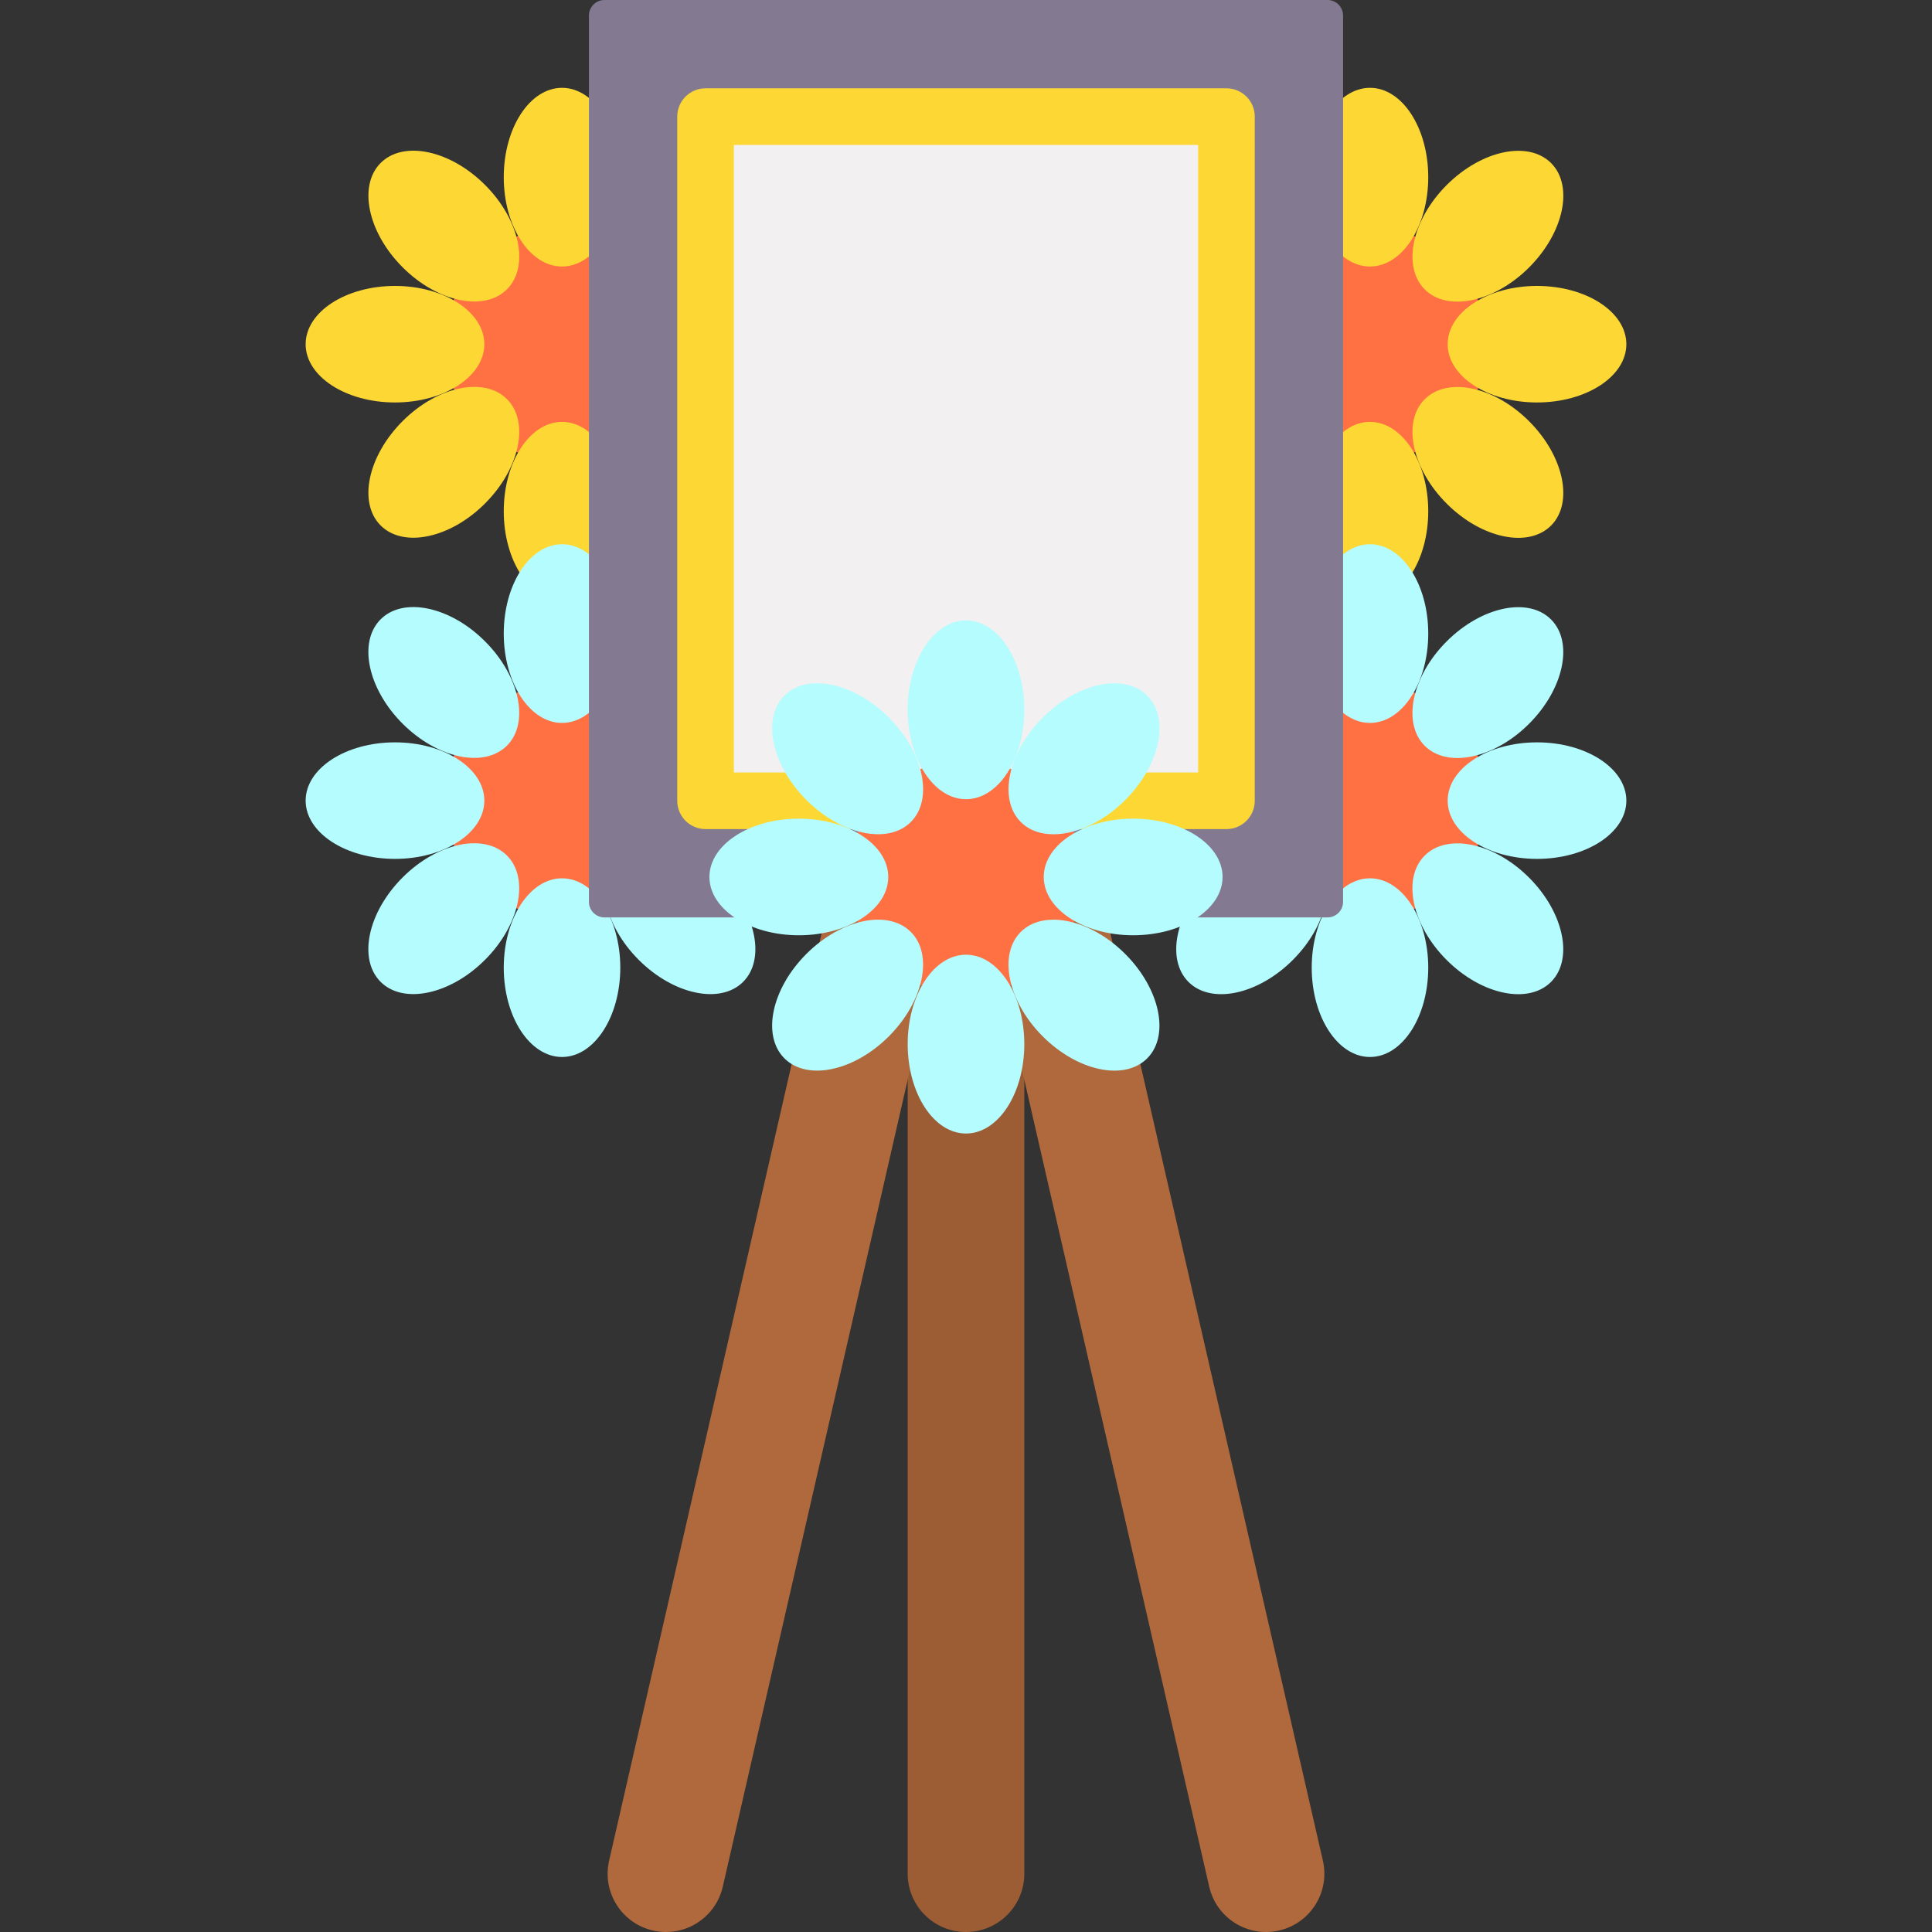<?xml version="1.0" encoding="iso-8859-1"?>
<!-- Generator: Adobe Illustrator 21.0.0, SVG Export Plug-In . SVG Version: 6.00 Build 0)  -->
<svg xmlns="http://www.w3.org/2000/svg" xmlns:xlink="http://www.w3.org/1999/xlink" version="1.1" id="Capa_1" x="0px" y="0px" viewBox="0 0 512 512" style="enable-background:new 0 0 512 512;" xml:space="preserve" width="512" height="512">
<rect x="0" y="0" width="512" height="512" fill="#333333" stroke="none"/>
<g>
	<path style="fill:#9C5D35;" d="M256,512L256,512c-8.534,0-15.453-6.918-15.453-15.453l0-282.27c0-8.534,6.918-15.453,15.453-15.453   h0c8.534,0,15.453,6.918,15.453,15.453l0,282.27C271.453,505.082,264.534,512,256,512z"/>
	<g>
		<path style="fill:#B0693C;" d="M173.032,511.606L173.032,511.606c-8.319-1.906-13.517-10.195-11.611-18.514l63.048-275.138    c1.906-8.319,10.195-13.517,18.514-11.611l0,0c8.319,1.906,13.517,10.195,11.611,18.514l-63.048,275.138    C189.639,508.314,181.35,513.512,173.032,511.606z"/>
		<path style="fill:#B0693C;" d="M338.968,511.606L338.968,511.606c8.319-1.906,13.517-10.195,11.611-18.514l-63.048-275.138    c-1.906-8.319-10.195-13.517-18.514-11.611l0,0c-8.319,1.906-13.517,10.195-11.611,18.514l63.048,275.138    C322.361,508.314,330.65,513.512,338.968,511.606z"/>
	</g>
	<g>
		<g>
			
				<ellipse transform="matrix(0.707 -0.707 0.707 0.707 -20.876 132.034)" style="fill:#FF7043;" cx="148.941" cy="91.216" rx="30.977" ry="30.977"/>
			
				<ellipse transform="matrix(0.707 -0.707 0.707 0.707 10.424 144.999)" style="fill:#B5FCFF;" cx="180.241" cy="59.916" rx="23.676" ry="15.441"/>
			
				<ellipse transform="matrix(0.707 -0.707 0.707 0.707 -52.176 119.069)" style="fill:#FDD835;" cx="117.641" cy="122.516" rx="23.676" ry="15.441"/>
			<ellipse style="fill:#B5FCFF;" cx="193.206" cy="91.216" rx="23.676" ry="15.441"/>
			<ellipse style="fill:#FDD835;" cx="104.676" cy="91.216" rx="23.676" ry="15.441"/>
			
				<ellipse transform="matrix(0.707 -0.707 0.707 0.707 -33.841 163.334)" style="fill:#B5FCFF;" cx="180.241" cy="122.516" rx="15.441" ry="23.676"/>
			
				<ellipse transform="matrix(0.707 -0.707 0.707 0.707 -7.911 100.734)" style="fill:#FDD835;" cx="117.641" cy="59.916" rx="15.441" ry="23.676"/>
			<ellipse style="fill:#FDD835;" cx="148.941" cy="135.481" rx="15.441" ry="23.676"/>
			<ellipse style="fill:#FDD835;" cx="148.941" cy="46.952" rx="15.441" ry="23.676"/>
		</g>
		<g>
			
				<ellipse transform="matrix(0.707 -0.707 0.707 0.707 41.838 283.438)" style="fill:#FF7043;" cx="363.059" cy="91.216" rx="30.977" ry="30.977"/>
			
				<ellipse transform="matrix(0.707 -0.707 0.707 0.707 73.138 296.403)" style="fill:#FDD835;" cx="394.359" cy="59.916" rx="23.676" ry="15.441"/>
			
				<ellipse transform="matrix(0.707 -0.707 0.707 0.707 10.538 270.473)" style="fill:#B5FCFF;" cx="331.759" cy="122.516" rx="23.676" ry="15.441"/>
			<ellipse style="fill:#FDD835;" cx="407.324" cy="91.216" rx="23.676" ry="15.441"/>
			<ellipse style="fill:#B5FCFF;" cx="318.794" cy="91.216" rx="23.676" ry="15.441"/>
			
				<ellipse transform="matrix(0.707 -0.707 0.707 0.707 28.873 314.738)" style="fill:#FDD835;" cx="394.359" cy="122.516" rx="15.441" ry="23.676"/>
			
				<ellipse transform="matrix(0.707 -0.707 0.707 0.707 54.803 252.138)" style="fill:#B5FCFF;" cx="331.759" cy="59.916" rx="15.441" ry="23.676"/>
			<ellipse style="fill:#FDD835;" cx="363.059" cy="135.481" rx="15.441" ry="23.676"/>
			<ellipse style="fill:#FDD835;" cx="363.059" cy="46.952" rx="15.441" ry="23.676"/>
		</g>
	</g>
	<g>
		<g>
			
				<ellipse transform="matrix(0.707 -0.707 0.707 0.707 -106.404 167.461)" style="fill:#FF7043;" cx="148.941" cy="212.172" rx="30.977" ry="30.977"/>
			
				<ellipse transform="matrix(0.707 -0.707 0.707 0.707 -75.105 180.426)" style="fill:#B5FCFF;" cx="180.241" cy="180.872" rx="23.676" ry="15.441"/>
			
				<ellipse transform="matrix(0.707 -0.707 0.707 0.707 -137.704 154.496)" style="fill:#B5FCFF;" cx="117.641" cy="243.472" rx="23.676" ry="15.441"/>
			<ellipse style="fill:#B5FCFF;" cx="193.206" cy="212.172" rx="23.676" ry="15.441"/>
			<ellipse style="fill:#B5FCFF;" cx="104.676" cy="212.172" rx="23.676" ry="15.441"/>
			
				<ellipse transform="matrix(0.707 -0.707 0.707 0.707 -119.369 198.761)" style="fill:#B5FCFF;" cx="180.241" cy="243.472" rx="15.441" ry="23.676"/>
			
				<ellipse transform="matrix(0.707 -0.707 0.707 0.707 -93.44 136.161)" style="fill:#B5FCFF;" cx="117.641" cy="180.872" rx="15.441" ry="23.676"/>
			<ellipse style="fill:#B5FCFF;" cx="148.941" cy="256.437" rx="15.441" ry="23.676"/>
			<ellipse style="fill:#B5FCFF;" cx="148.941" cy="167.907" rx="15.441" ry="23.676"/>
		</g>
		<g>
			
				<ellipse transform="matrix(0.707 -0.707 0.707 0.707 -43.691 318.865)" style="fill:#FF7043;" cx="363.059" cy="212.172" rx="30.977" ry="30.977"/>
			
				<ellipse transform="matrix(0.707 -0.707 0.707 0.707 -12.391 331.83)" style="fill:#B5FCFF;" cx="394.359" cy="180.872" rx="23.676" ry="15.441"/>
			
				<ellipse transform="matrix(0.707 -0.707 0.707 0.707 -74.991 305.9)" style="fill:#B5FCFF;" cx="331.759" cy="243.472" rx="23.676" ry="15.441"/>
			<ellipse style="fill:#B5FCFF;" cx="407.324" cy="212.172" rx="23.676" ry="15.441"/>
			<ellipse style="fill:#B5FCFF;" cx="318.794" cy="212.172" rx="23.676" ry="15.441"/>
			
				<ellipse transform="matrix(0.707 -0.707 0.707 0.707 -56.656 350.165)" style="fill:#B5FCFF;" cx="394.359" cy="243.472" rx="15.441" ry="23.676"/>
			
				<ellipse transform="matrix(0.707 -0.707 0.707 0.707 -30.726 287.565)" style="fill:#B5FCFF;" cx="331.759" cy="180.872" rx="15.441" ry="23.676"/>
			<ellipse style="fill:#B5FCFF;" cx="363.059" cy="256.437" rx="15.441" ry="23.676"/>
			<ellipse style="fill:#B5FCFF;" cx="363.059" cy="167.907" rx="15.441" ry="23.676"/>
		</g>
	</g>
	<path style="fill:#837A91;" d="M351.807,243.123H160.193c-2.276,0-4.121-1.845-4.121-4.121V4.121c0-2.276,1.845-4.121,4.121-4.121   h191.614c2.276,0,4.121,1.845,4.121,4.121v234.881C355.928,241.278,354.083,243.123,351.807,243.123z"/>
	
		<rect x="165.344" y="52.539" transform="matrix(-1.836970e-16 1 -1 -1.836970e-16 377.561 -134.439)" style="fill:#F2F0F0;" width="181.312" height="138.044"/>
	<path style="fill:#FDD835;" d="M325.022,23.405H186.978c-4.142,0-7.5,3.357-7.5,7.5v181.313c0,4.143,3.358,7.5,7.5,7.5h138.044   c4.142,0,7.5-3.357,7.5-7.5V30.905C332.522,26.763,329.164,23.405,325.022,23.405z M317.522,204.718H194.478V38.405h123.044   V204.718z"/>
	<g>
		
			<ellipse transform="matrix(0.707 -0.707 0.707 0.707 -89.353 249.089)" style="fill:#FF7043;" cx="256" cy="232.403" rx="31" ry="31"/>
		
			<ellipse transform="matrix(0.707 -0.707 0.707 0.707 -58.03 262.063)" style="fill:#B5FCFF;" cx="287.323" cy="201.08" rx="23.694" ry="15.453"/>
		
			<ellipse transform="matrix(0.707 -0.707 0.707 0.707 -120.676 236.114)" style="fill:#B5FCFF;" cx="224.677" cy="263.726" rx="23.694" ry="15.453"/>
		<ellipse style="fill:#B5FCFF;" cx="300.298" cy="232.403" rx="23.694" ry="15.453"/>
		<ellipse style="fill:#B5FCFF;" cx="211.702" cy="232.403" rx="23.694" ry="15.453"/>
		
			<ellipse transform="matrix(0.707 -0.707 0.707 0.707 -102.328 280.412)" style="fill:#B5FCFF;" cx="287.323" cy="263.726" rx="15.453" ry="23.694"/>
		
			<ellipse transform="matrix(0.707 -0.707 0.707 0.707 -76.379 217.765)" style="fill:#B5FCFF;" cx="224.677" cy="201.08" rx="15.453" ry="23.694"/>
		<ellipse style="fill:#B5FCFF;" cx="256" cy="276.701" rx="15.453" ry="23.694"/>
		<ellipse style="fill:#B5FCFF;" cx="256" cy="188.105" rx="15.453" ry="23.694"/>
	</g>
</g>















</svg>
